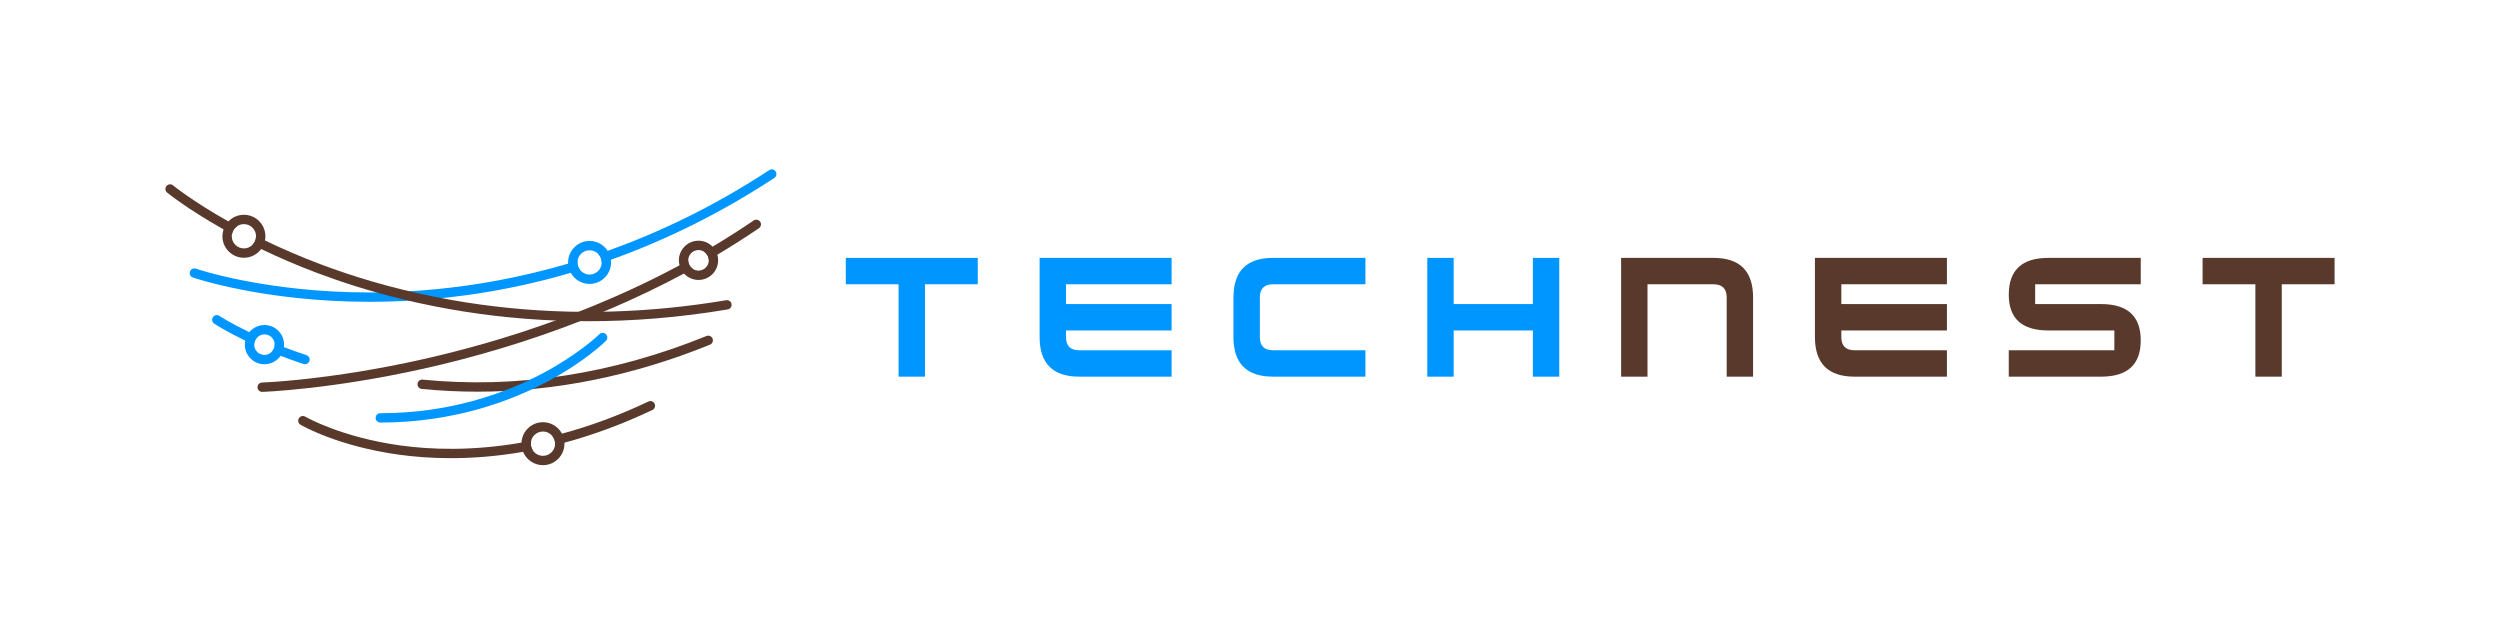 <?xml version="1.0" encoding="utf-8"?>
<!-- Generator: Adobe Illustrator 23.0.5, SVG Export Plug-In . SVG Version: 6.00 Build 0)  -->
<svg version="1.1" id="Layer_1" xmlns="http://www.w3.org/2000/svg" xmlns:xlink="http://www.w3.org/1999/xlink" x="0px" y="0px"
	 viewBox="0 0 2945.362 747.574" style="enable-background:new 0 0 2945.362 747.574;" xml:space="preserve">
<style type="text/css">
	.Drop_x0020_Shadow{fill:none;}
	.Outer_x0020_Glow_x0020_5_x0020_pt{fill:none;}
	.Blue_x0020_Neon{fill:none;stroke:#8AACDA;stroke-width:7;stroke-linecap:round;stroke-linejoin:round;}
	.Chrome_x0020_Highlight{fill:url(#SVGID_1_);stroke:#FFFFFF;stroke-width:0.363;stroke-miterlimit:1;}
	.Jive_GS{fill:#FFDD00;}
	.Alyssa_GS{fill:#A6D0E4;}
	.st0{fill:#0096FF;}
	.st1{fill:#59392B;}
</style>
<linearGradient id="SVGID_1_" gradientUnits="userSpaceOnUse" x1="-224.425" y1="-607.468" x2="-224.425" y2="-608.468">
	<stop  offset="0" style="stop-color:#656565"/>
	<stop  offset="0.618" style="stop-color:#1B1B1B"/>
	<stop  offset="0.629" style="stop-color:#545454"/>
	<stop  offset="0.983" style="stop-color:#3E3E3E"/>
</linearGradient>
<g>
	<g>
		<path class="st0" d="M996.462,303.817h155.49v31.097h-62.196v108.845h-31.099V334.913h-62.195V303.817z"/>
		<path class="st0" d="M1380.31,443.758h-108.843c-31.099,0-46.647-15.55-46.647-46.647v-93.294h155.49v31.097h-124.391v23.326
			h124.391v31.097h-124.391v7.775c0,10.367,5.182,15.546,15.548,15.546h108.843V443.758z"/>
		<path class="st0" d="M1608.669,443.758h-108.843c-31.099,0-46.647-15.55-46.647-46.647v-46.647
			c0-31.101,15.548-46.647,46.647-46.647h108.843v31.097h-108.843c-10.367,0-15.548,5.183-15.548,15.55v46.647
			c0,10.367,5.182,15.546,15.548,15.546h108.843V443.758z"/>
		<path class="st0" d="M1681.538,443.758V303.817h31.099v54.422h93.294v-54.422h31.097v139.941h-31.097v-54.422h-93.294v54.422
			H1681.538z"/>
		<path class="st1" d="M1909.897,443.758V303.817h108.845c31.097,0,46.643,15.546,46.643,46.647v93.294h-31.093v-93.294
			c0-10.367-5.187-15.55-15.55-15.55h-77.744v108.845H1909.897z"/>
		<path class="st1" d="M2293.746,443.758h-108.845c-31.097,0-46.643-15.55-46.643-46.647v-93.294h155.488v31.097h-124.391v23.326
			h124.391v31.097h-124.391v7.775c0,10.367,5.18,15.546,15.546,15.546h108.845V443.758z"/>
		<path class="st1" d="M2366.615,412.657h124.391v-23.322h-77.744c-31.101,0-46.647-14.045-46.647-42.14
			c0-28.919,15.546-43.379,46.647-43.379h108.844v31.097h-124.395v23.326h77.744c31.101,0,46.651,14.256,46.651,42.761
			c0,28.505-15.55,42.758-46.651,42.758h-108.841V412.657z"/>
		<path class="st1" d="M2594.976,303.817h155.492v31.097h-62.198v108.845h-31.097V334.913h-62.198V303.817z"/>
	</g>
	<g>
		<g>
			<path class="st0" d="M680.299,309.179c0,3.368,1.167,6.45,3.148,8.894v0.022c-3.654,1.123-7.331,2.223-11.007,3.302
				c-5.525,1.629-11.073,3.192-16.642,4.711c-34.76,9.444-70.048,16.62-105.6,21.552c-0.022,0-0.022,0-0.044,0
				c-12.724,1.761-25.47,3.214-38.238,4.381h-0.022c-24.876,2.29-49.861,3.478-74.825,3.522h-1.805
				c-124.51,0-207.238-28.354-208.053-28.64c-2.884-1.013-4.381-4.139-3.39-7c1.013-2.884,4.139-4.403,7.001-3.39
				c0.814,0.286,81.936,28.024,204.443,28.024h2.245c11.469-0.022,23.577-0.308,36.213-0.925h0.022
				c12.284-0.594,25.096-1.475,38.37-2.752c47.198-4.469,100.339-13.605,157.201-30.269v-0.022
				c3.698-1.057,7.397-2.179,11.117-3.324C680.343,307.88,680.299,308.519,680.299,309.179z"/>
			<path class="st0" d="M912.259,209.654c-61.375,40.263-125.897,72.558-192.533,96.355c-3.588,1.299-7.22,2.576-10.831,3.786
				c0.022-0.198,0.022-0.418,0.022-0.616c0-3.83-1.519-7.309-3.985-9.862c3.633-1.233,7.287-2.509,10.941-3.808v-0.022
				c60.935-21.662,125.193-52.283,190.354-95.034c2.532-1.673,5.944-0.969,7.617,1.585
				C915.517,204.569,914.813,207.981,912.259,209.654z"/>
		</g>
		<g>
			<path class="st1" d="M269.058,260.881c3.302,1.849,6.714,3.742,10.237,5.658c-3.104,2.135-5.328,5.415-6.01,9.246
				c-3.412-1.849-6.714-3.698-9.906-5.503c-42.927-24.215-66.107-43.059-66.482-43.367c-2.333-1.937-2.686-5.393-0.748-7.749
				c1.937-2.356,5.393-2.686,7.749-0.749C204.271,218.724,226.945,237.15,269.058,260.881z"/>
			<path class="st1" d="M857.312,364.566c-58.227,9.774-113.195,13.869-164.421,13.869c-0.968,0-1.937,0-2.906-0.022
				c-10.743-0.022-21.31-0.22-31.722-0.616c-53.45-1.937-102.409-8.233-146.37-16.951c-13.186-2.598-25.91-5.415-38.172-8.409
				c-37.93-9.224-71.391-20.033-99.987-30.797c-24.347-9.18-46.427-18.8-66.042-28.244c-3.478-1.673-6.868-3.346-10.192-4.975
				c2.576-2.576,4.161-6.142,4.161-10.06v-0.176c3.412,1.717,6.934,3.434,10.523,5.151c19.548,9.422,41.562,19.02,65.909,28.178
				c36.807,13.869,81.782,27.715,134.02,38.172c12.284,2.466,24.986,4.733,38.084,6.78c42.068,6.56,88.143,10.699,137.851,10.941
				c10.523,0.066,21.221-0.066,32.096-0.374c42.729-1.211,87.946-5.371,135.364-13.318c3.016-0.506,5.833,1.519,6.34,4.513
				C862.331,361.242,860.306,364.082,857.312,364.566z"/>
		</g>
		<g>
			<path class="st1" d="M562.604,461.455c-21.985,0-43.907-1.079-65.786-3.24c-3.025-0.299-5.234-2.995-4.935-6.019
				c0.298-3.025,2.962-5.22,6.018-4.936c110.742,10.947,223.264-6.344,334.428-51.391c2.81-1.137,6.024,0.217,7.167,3.036
				c1.142,2.816-0.217,6.026-3.035,7.167C745.566,442.907,653.714,461.455,562.604,461.455z"/>
		</g>
		<g>
			<path class="st0" d="M293.735,391.357c3.324,1.607,6.868,3.28,10.633,4.975c-2.972,2.179-4.909,5.724-4.909,9.708v0.198
				c-3.72-1.673-7.221-3.324-10.523-4.909v-0.022c-23.026-11.073-35.64-19.372-36.543-19.967c-2.532-1.673-3.236-5.085-1.541-7.617
				c1.673-2.532,5.085-3.236,7.617-1.563C258.689,372.315,271.061,380.438,293.735,391.357z"/>
			<path class="st0" d="M364.532,425.368c-0.771,2.311-2.928,3.764-5.24,3.764c-0.572,0-1.145-0.088-1.717-0.286
				c-9.62-3.17-18.646-6.406-27.033-9.642c-3.743-1.409-7.331-2.84-10.809-4.249c2.422-2.201,3.941-5.393,3.941-8.916
				c0-0.484-0.022-0.969-0.088-1.431c3.5,1.431,7.155,2.884,10.919,4.337c8.233,3.148,17.105,6.34,26.527,9.466
				C363.915,419.358,365.478,422.462,364.532,425.368z"/>
		</g>
		<g>
			<path class="st1" d="M816.098,316.672c-3.422,1.889-6.823,3.734-10.247,5.557c-28.687,15.396-57.384,29.03-85.556,41.106
				l-0.022,0.001c-9.999,4.294-19.939,8.388-29.773,12.302c-70.586,28.004-136.644,46.399-189.664,58.314
				c-111.313,25.006-191.001,27.72-191.793,27.744c-3.036,0.093-5.577-2.295-5.67-5.332c-0.093-3.036,2.295-5.577,5.332-5.67
				c0.792-0.024,79.622-2.712,189.993-27.557c45.496-10.23,100.667-25.273,160.077-47.141c9.691-3.579,19.53-7.34,29.451-11.301
				l0.022-0.001c36.64-14.605,74.499-31.825,112.351-52.128c3.424-1.823,6.824-3.69,10.246-5.579l0.003,0.088
				C810.971,311.081,813.038,314.563,816.098,316.672z"/>
			<path class="st1" d="M894.114,268.859c-16.201,11.026-32.576,21.418-49.014,31.217c-3.352,1.997-6.706,3.95-10.082,5.904
				c-0.233-4.001-2.41-7.458-5.577-9.475c3.354-1.953,6.707-3.906,10.059-5.925c16.243-9.661,32.424-19.916,48.431-30.825
				c2.503-1.707,5.936-1.063,7.643,1.439C897.281,263.718,896.638,267.13,894.114,268.859z"/>
		</g>
		<g>
			<path class="st1" d="M625.377,522.714c0,2.752,0.792,5.349,2.157,7.529c-3.786,0.771-7.551,1.453-11.271,2.091
				c-31.084,5.394-59.635,7.463-85.15,7.463c-23.115,0-43.763-1.695-61.551-4.183c-72.228-10.082-113.812-34.209-115.551-35.244
				c-2.62-1.541-3.478-4.909-1.937-7.529c1.541-2.62,4.909-3.5,7.529-1.959c0.572,0.33,41.981,24.237,112.072,33.923
				c36.433,5.019,85.062,6.692,142.716-3.346c3.764-0.638,7.551-1.343,11.381-2.091
				C625.509,520.446,625.377,521.569,625.377,522.714z"/>
			<path class="st1" d="M768.622,483c-36.433,17.303-71.127,29.785-103.641,38.546c-3.72,1.013-7.419,1.959-11.095,2.862
				c0.066-0.55,0.11-1.123,0.11-1.695c0-3.368-1.167-6.472-3.148-8.916c3.72-0.902,7.462-1.871,11.227-2.884
				c31.92-8.608,66.02-20.847,101.836-37.864c2.752-1.299,6.032-0.132,7.331,2.598C772.54,478.4,771.373,481.68,768.622,483z"/>
		</g>
		<g>
			<path class="st0" d="M448.052,497.832c-3.04,0-5.503-2.464-5.503-5.503c0-3.04,2.464-5.503,5.503-5.503
				c162.89,0,257.143-92.121,258.076-93.049c2.15-2.145,5.632-2.148,7.782,0.006c2.146,2.15,2.146,5.63-0.002,7.778
				c-0.989,0.991-24.763,24.523-69.554,48.299C603.13,471.744,535.609,497.832,448.052,497.832z"/>
		</g>
		<g>
			<path class="st1" d="M287.351,253.044c-7.177,0-13.693,3.016-18.294,7.837c-2.531,2.664-4.491,5.856-5.679,9.4
				c-0.881,2.532-1.343,5.261-1.343,8.079c0,13.957,11.359,25.316,25.316,25.316c8.343,0,15.74-4.051,20.341-10.281
				c2.179-2.95,3.742-6.362,4.491-10.06c0.308-1.607,0.484-3.28,0.484-4.975C312.667,264.403,301.308,253.044,287.351,253.044z
				 M301.66,278.36c0,3.918-1.585,7.485-4.161,10.06c-2.598,2.62-6.186,4.249-10.148,4.249c-7.881,0-14.309-6.428-14.309-14.309
				c0-0.881,0.088-1.739,0.242-2.576c0.682-3.83,2.906-7.11,6.01-9.246c2.289-1.563,5.063-2.488,8.057-2.488
				c7.815,0,14.221,6.34,14.309,14.133V278.36z"/>
		</g>
		<g>
			<path class="st1" d="M845.1,300.077c-1.103-3.622-3.03-6.866-5.6-9.497c-4.366-4.469-10.528-7.187-17.261-6.98
				c-12.74,0.392-22.785,11.074-22.393,23.814c0.055,1.782,0.306,3.492,0.753,5.153c0.95,3.671,2.791,6.962,5.252,9.661
				c4.377,4.843,10.789,7.795,17.808,7.58c12.74-0.392,22.785-11.074,22.393-23.814C845.99,303.926,845.665,301.954,845.1,300.077z
				 M823.322,318.806c-2.684,0.083-5.176-0.722-7.224-2.135c-3.06-2.108-5.127-5.591-5.25-9.595l-0.003-0.088
				c-0.16-6.624,5.088-12.182,11.733-12.386c2.53-0.078,4.886,0.621,6.864,1.903c3.167,2.017,5.344,5.474,5.577,9.475
				c0.025,0.109,0.029,0.241,0.033,0.351C835.256,312.999,829.989,318.601,823.322,318.806z"/>
		</g>
		<g>
			<path class="st0" d="M311.566,382.925c-7.177,0-13.582,3.28-17.831,8.431c-2.333,2.818-4.028,6.23-4.799,9.95v0.022
				c-0.308,1.541-0.484,3.082-0.484,4.711c0,12.746,10.368,23.115,23.115,23.115c7.859,0,14.815-3.941,18.976-9.95
				c2.091-2.994,3.478-6.472,3.962-10.258c0.11-0.947,0.176-1.915,0.176-2.906C334.681,393.294,324.313,382.925,311.566,382.925z
				 M323.674,406.04c0,3.522-1.519,6.714-3.941,8.916c-2.157,1.981-5.019,3.192-8.167,3.192c-6.604,0-11.997-5.327-12.108-11.91
				v-0.198c0-3.985,1.937-7.529,4.909-9.708c2.025-1.519,4.491-2.399,7.199-2.399c6.186,0,11.315,4.667,12.02,10.677
				C323.652,405.071,323.674,405.556,323.674,406.04z"/>
		</g>
		<path class="st1" d="M664.98,521.547c-0.176-3.83-1.211-7.419-2.906-10.633c-4.249-8.035-12.68-13.517-22.388-13.517
			c-13.539,0-24.633,10.677-25.294,24.061c-0.022,0.418-0.022,0.837-0.022,1.255c0,3.412,0.683,6.648,1.893,9.62
			c3.809,9.202,12.878,15.696,23.423,15.696c13.957,0,25.316-11.359,25.316-25.316C665.002,522.317,665.002,521.921,664.98,521.547z
			 M653.885,524.431c-0.858,7.088-6.89,12.592-14.199,12.592c-5.129,0-9.62-2.708-12.152-6.78c-1.365-2.179-2.157-4.777-2.157-7.529
			c0-1.145,0.132-2.267,0.396-3.346c1.519-6.274,7.177-10.963,13.913-10.963c4.513,0,8.541,2.113,11.161,5.393
			c1.981,2.444,3.148,5.548,3.148,8.916c0,0.572-0.044,1.145-0.11,1.695V524.431z"/>
		<g>
			<path class="st0" d="M719.725,306.009c-0.484-3.852-1.827-7.397-3.852-10.501v-0.022c-4.491-7-12.349-11.623-21.265-11.623
				c-13.957,0-25.316,11.359-25.316,25.316c0,0.484,0.022,0.947,0.022,1.409v0.022c0.242,3.897,1.343,7.551,3.126,10.787
				c4.315,7.793,12.636,13.098,22.168,13.098c13.957,0,25.316-11.359,25.316-25.316C719.924,308.1,719.858,307.044,719.725,306.009z
				 M694.608,323.488c-4.513,0-8.541-2.113-11.161-5.393v-0.022c-1.981-2.444-3.148-5.526-3.148-8.894
				c0-0.66,0.044-1.299,0.132-1.915c0.946-6.978,6.956-12.394,14.177-12.394c4.051,0,7.727,1.695,10.324,4.447
				c2.466,2.554,3.985,6.032,3.985,9.862c0,0.198,0,0.418-0.022,0.616C708.565,317.39,702.291,323.488,694.608,323.488z"/>
		</g>
	</g>
</g>
<g>
</g>
<g>
</g>
<g>
</g>
<g>
</g>
<g>
</g>
<g>
</g>
<g>
</g>
<g>
</g>
<g>
</g>
<g>
</g>
<g>
</g>
<g>
</g>
<g>
</g>
<g>
</g>
<g>
</g>
</svg>
